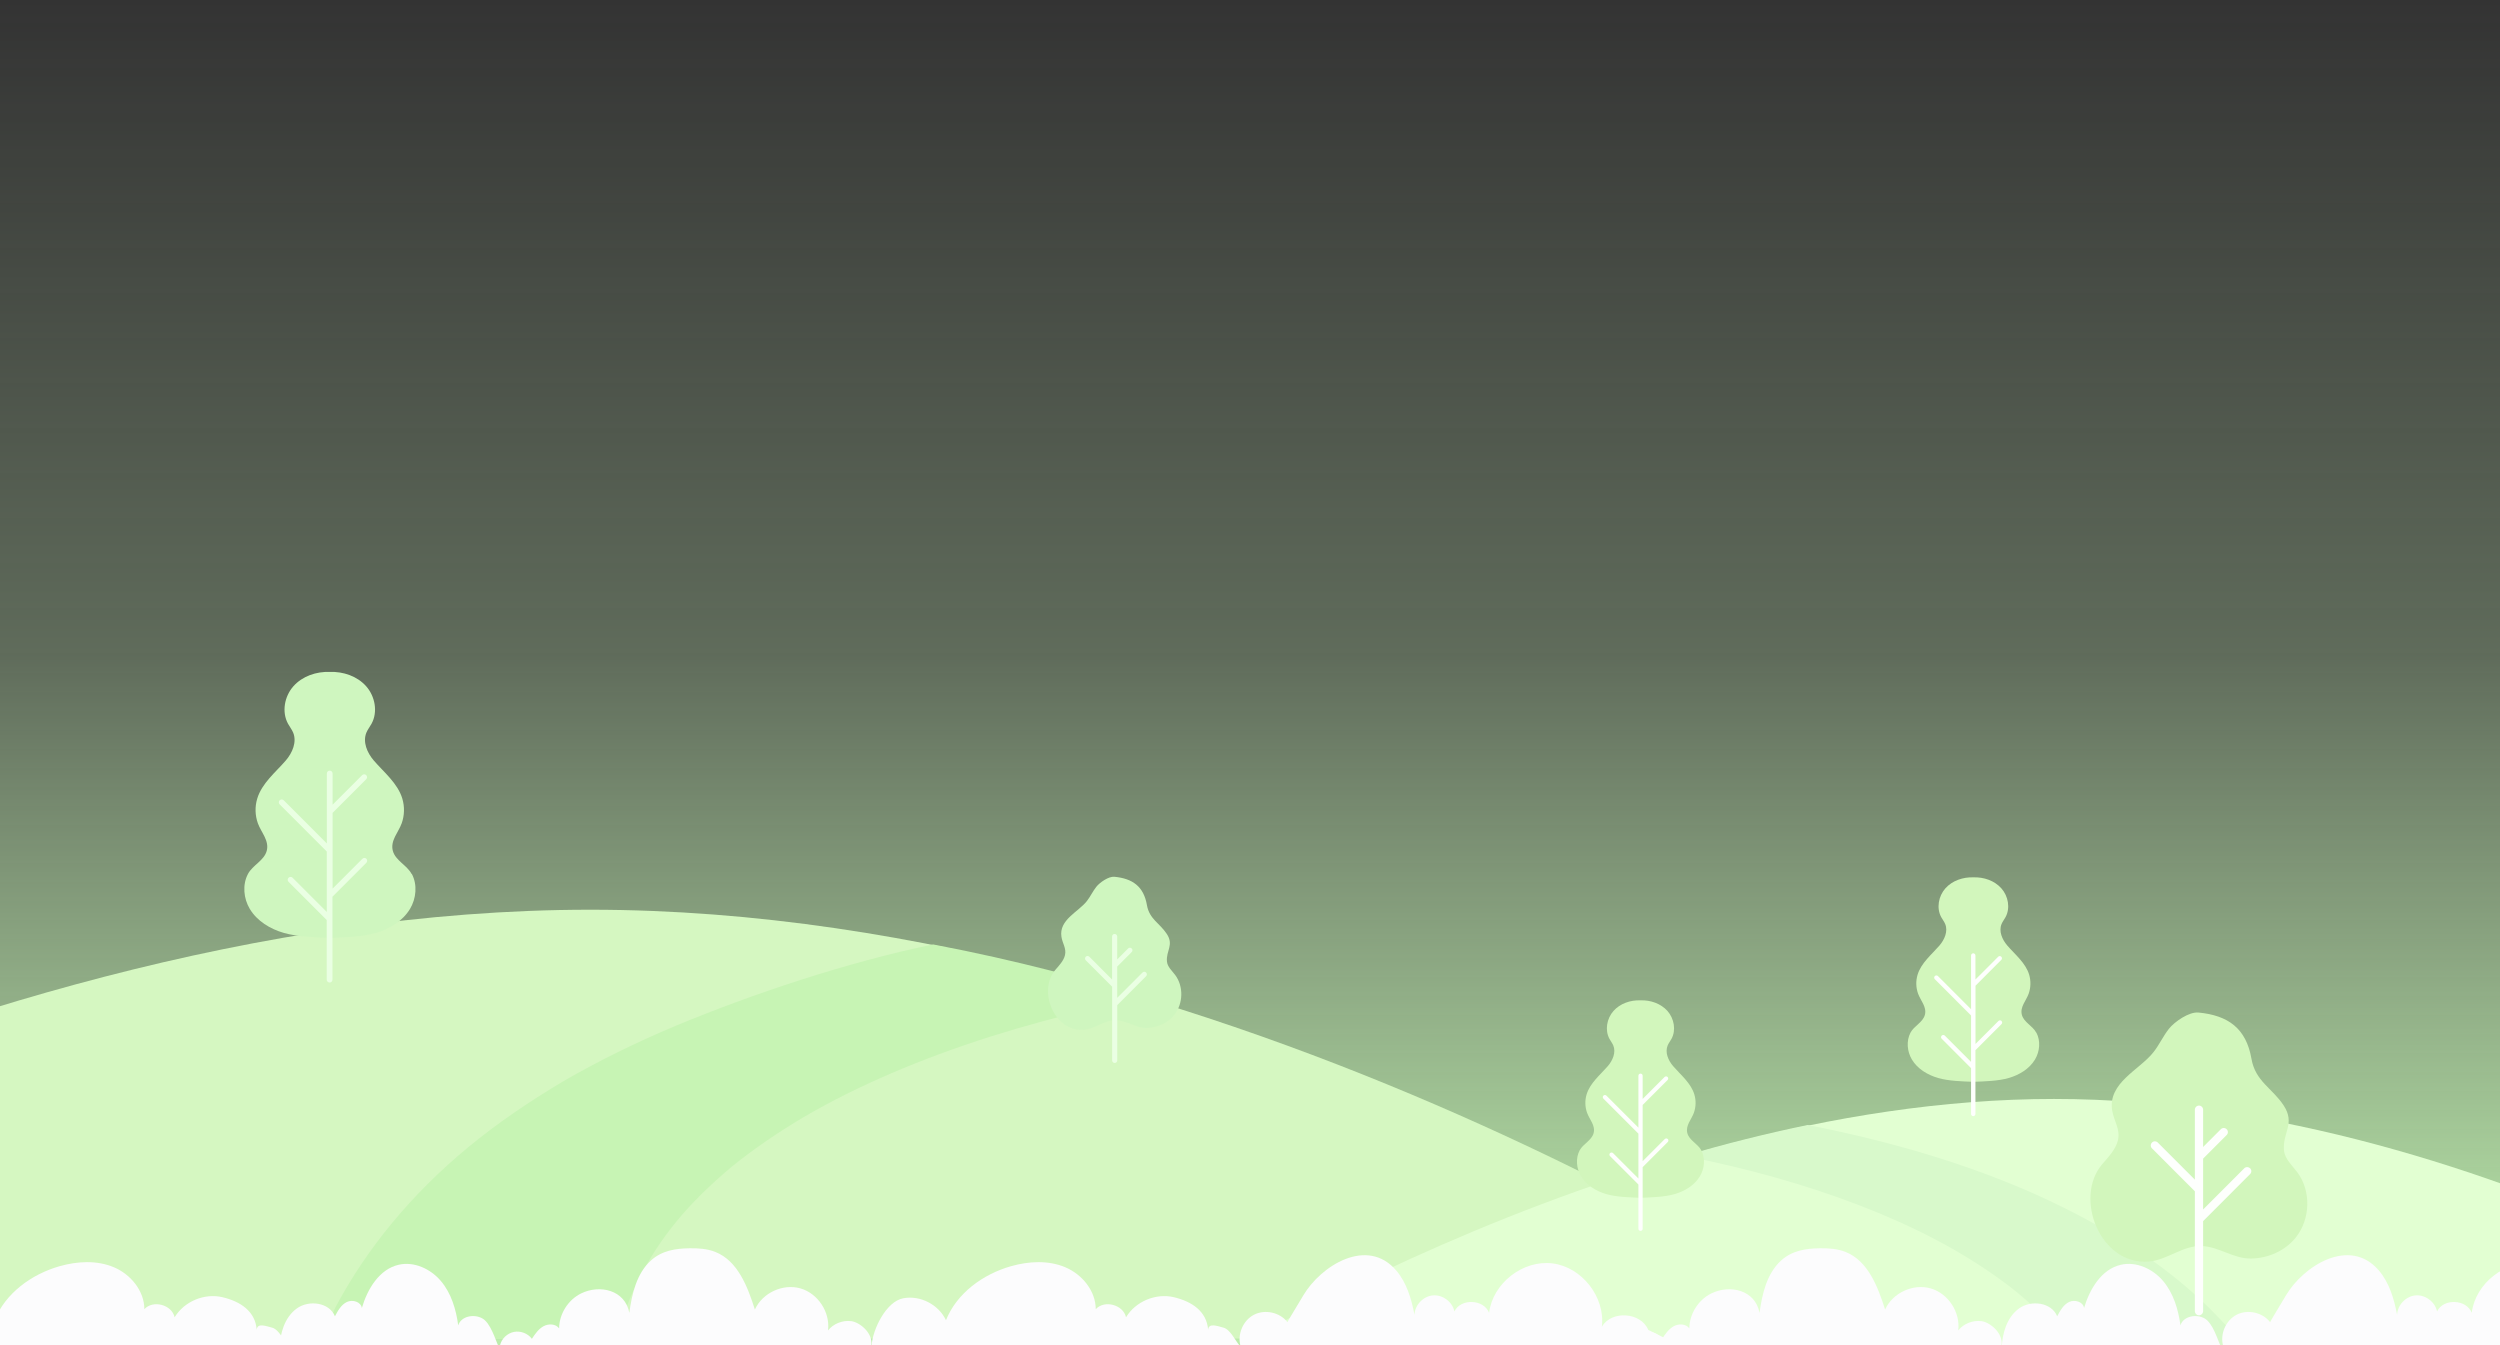 <svg width="1440" height="775" viewBox="0 0 1440 775" fill="none" xmlns="http://www.w3.org/2000/svg">
<rect x="0" y="0" width="1440" height="775" fill="#333333" stroke="none"/>
<g clip-path="url(#clip0_361_9260)">
<rect x="-240" width="1920" height="775.836" fill="url(#paint0_linear_361_9260)"/>
<path d="M-423 771C-423 771 -40.687 524 339.994 524C720.675 524 1079 771 1079 771H-423Z" fill="#D5F7C1"/>
<path d="M389.562 703.653C398.543 692.666 409.419 682.183 421.489 672.006C433.889 661.97 447.813 652.409 463.055 643.379C493.787 625.403 530.286 609.887 570.287 597.139C590.308 590.793 611.236 585.146 632.74 580.225C642.05 578.101 651.525 576.144 661 574.355C624.5 564.019 587.5 553.501 537.5 544C488.189 554.148 433.312 572.509 388.944 590.961C366.41 600.438 344.824 611.033 324.638 622.691C304.782 634.517 286.079 647.237 269.518 660.936C236.356 688.389 211.391 719.309 194.172 751.263L193.636 752.213C192.359 754.645 191.411 757.162 190.752 759.762C189.846 763.564 189.805 767.31 190.382 771H355.205C361.179 747.628 372.178 724.928 389.562 703.653Z" fill="#C7F4B4"/>
<path d="M670 801C670 801 927.069 633 1183.06 633C1439.05 633 1680 801 1680 801H670Z" fill="#E2FFD2"/>
<path d="M1260.5 742.332C1247.96 731.467 1233.73 721.375 1218.59 711.964C1203.17 702.667 1186.64 694.189 1169.31 686.551C1134.45 671.344 1096.27 659.729 1056.95 651.228C1051.7 650.091 1046.42 649.023 1041.13 648C1016.91 653.023 993.112 659.047 970 665.775C974.493 666.639 978.95 667.571 983.407 668.526C1001.02 672.345 1018.2 676.754 1034.7 681.8C1067.7 691.87 1098.11 704.327 1124.06 718.988C1136.96 726.353 1148.82 734.195 1159.46 742.491C1169.85 750.902 1179.27 759.63 1187.18 768.791C1196.09 779.133 1203.17 789.93 1208.74 801H1310C1297.74 780.338 1281.39 760.426 1260.5 742.355V742.332Z" fill="#D8F9CB"/>
<path d="M1172.88 594.793C1170.83 590.901 1165.75 588.883 1164.6 584.559C1163.38 580.018 1167.12 576.342 1168.52 572.342C1169.75 568.847 1169.85 565.027 1168.81 561.459C1166.76 554.613 1160.53 549.676 1156.18 544.595C1153.26 541.207 1151.17 536.378 1152.9 532.234C1153.48 530.829 1154.45 529.64 1155.17 528.306C1158.05 523.081 1156.75 516.126 1152.79 511.694C1148.83 507.225 1142.64 505.135 1136.67 505.351C1130.73 505.135 1124.5 507.225 1120.54 511.694C1116.58 516.162 1115.28 523.081 1118.16 528.306C1118.88 529.64 1119.86 530.829 1120.43 532.234C1122.16 536.378 1120.07 541.171 1117.16 544.595C1112.76 549.676 1106.57 554.649 1104.52 561.459C1103.44 565.027 1103.55 568.847 1104.81 572.342C1106.21 576.306 1109.96 580.018 1108.73 584.559C1107.58 588.883 1102.51 590.901 1100.45 594.793C1097.93 599.586 1098.51 605.712 1101.25 610.288C1104.48 615.694 1110.28 619.153 1116.33 620.919C1122.38 622.685 1130.4 622.901 1136.7 623.117C1143 622.901 1151.03 622.685 1157.08 620.919C1163.12 619.153 1168.88 615.694 1172.16 610.288C1174.89 605.712 1175.51 599.586 1172.95 594.793H1172.88Z" fill="#D2F6BC"/>
<path d="M1152.9 588.09C1152.4 587.586 1151.6 587.586 1151.1 588.09L1137.89 601.315V567.766L1152.76 552.883C1153.26 552.378 1153.26 551.586 1152.76 551.081C1152.25 550.577 1151.46 550.577 1150.96 551.081L1137.85 564.198V550.36C1137.85 549.676 1137.28 549.099 1136.59 549.099C1135.91 549.099 1135.33 549.676 1135.33 550.36V581.315L1116.26 562.216C1115.75 561.712 1114.96 561.712 1114.46 562.216C1113.95 562.721 1113.95 563.514 1114.46 564.018L1135.33 584.919V611.658L1120.22 596.523C1119.71 596.018 1118.92 596.018 1118.42 596.523C1117.91 597.027 1117.91 597.82 1118.42 598.324L1135.33 615.261V641.64C1135.33 642.324 1135.91 642.901 1136.59 642.901C1137.28 642.901 1137.85 642.324 1137.85 641.64V604.919L1152.86 589.892C1153.37 589.387 1153.37 588.595 1152.86 588.09H1152.9Z" fill="#FEFFFD"/>
<path d="M237.072 503.381C234.408 498.336 227.785 495.705 226.273 490.084C224.689 484.174 229.549 479.381 231.385 474.192C233.005 469.651 233.113 464.678 231.745 460.03C229.081 451.129 220.982 444.678 215.294 438.048C211.479 433.615 208.815 427.381 211.047 421.976C211.803 420.174 213.062 418.624 213.998 416.894C217.742 410.084 216.05 401.075 210.903 395.273C205.755 389.471 197.692 386.732 189.953 387.021C182.213 386.732 174.15 389.471 169.002 395.273C163.855 401.075 162.163 410.084 165.907 416.894C166.843 418.624 168.103 420.174 168.858 421.976C171.09 427.381 168.427 433.615 164.611 438.048C158.923 444.678 150.824 451.093 148.16 460.03C146.756 464.678 146.9 469.651 148.52 474.192C150.356 479.381 155.216 484.174 153.632 490.084C152.12 495.705 145.497 498.336 142.833 503.381C139.521 509.615 140.313 517.579 143.877 523.525C148.088 530.552 155.612 535.093 163.495 537.363C171.342 539.633 181.817 539.958 190.025 540.21C198.196 539.921 208.671 539.633 216.554 537.363C224.401 535.093 231.925 530.552 236.172 523.525C239.736 517.579 240.528 509.615 237.216 503.381H237.072Z" fill="#CFF6BF"/>
<path d="M211.083 494.66C210.435 494.012 209.391 494.012 208.743 494.66L191.572 511.849V468.21L210.939 448.822C211.587 448.174 211.587 447.129 210.939 446.48C210.291 445.831 209.247 445.831 208.599 446.48L191.572 463.525V445.543C191.572 444.642 190.852 443.885 189.916 443.885C188.981 443.885 188.261 444.606 188.261 445.543V485.831L163.423 460.967C162.775 460.318 161.731 460.318 161.083 460.967C160.435 461.615 160.435 462.66 161.083 463.309L188.225 490.48V525.291L168.534 505.579C167.886 504.931 166.843 504.931 166.195 505.579C165.547 506.228 165.547 507.273 166.195 507.922L188.189 529.94V564.282C188.189 565.183 188.909 565.94 189.845 565.94C190.78 565.94 191.5 565.219 191.5 564.282V516.498L211.011 496.967C211.659 496.318 211.659 495.273 211.011 494.624L211.083 494.66Z" fill="#EAFFE3"/>
<path d="M979.936 662.577C977.956 658.829 973.025 656.883 971.909 652.703C970.721 648.306 974.357 644.739 975.688 640.919C976.876 637.532 976.984 633.856 975.94 630.396C973.961 623.802 967.949 619.009 963.737 614.108C960.894 610.829 958.914 606.18 960.57 602.18C961.146 600.847 962.046 599.694 962.766 598.396C965.537 593.351 964.277 586.649 960.462 582.324C956.646 578.036 950.671 575.982 944.911 576.198C939.152 575.982 933.176 578 929.361 582.324C925.545 586.613 924.285 593.315 927.057 598.396C927.741 599.658 928.677 600.847 929.253 602.18C930.909 606.18 928.929 610.829 926.085 614.108C921.837 619.009 915.862 623.802 913.882 630.396C912.838 633.856 912.946 637.532 914.134 640.919C915.502 644.775 919.102 648.306 917.914 652.703C916.798 656.883 911.902 658.829 909.886 662.577C907.439 667.189 908.015 673.135 910.678 677.531C913.81 682.757 919.39 686.108 925.221 687.802C931.053 689.495 938.828 689.712 944.911 689.928C950.995 689.712 958.77 689.495 964.601 687.802C970.433 686.108 976.012 682.757 979.144 677.531C981.808 673.135 982.384 667.189 979.936 662.577Z" fill="#D2F6BC"/>
<path d="M960.642 656.09C960.174 655.622 959.382 655.622 958.914 656.09L946.171 668.847V636.45L960.534 622.072C961.002 621.604 961.002 620.811 960.534 620.342C960.066 619.874 959.274 619.874 958.806 620.342L946.171 632.991V619.622C946.171 618.937 945.631 618.396 944.947 618.396C944.263 618.396 943.723 618.937 943.723 619.622V649.531L925.293 631.081C924.825 630.613 924.033 630.613 923.565 631.081C923.097 631.55 923.097 632.342 923.565 632.811L943.723 652.991V678.829L929.109 664.198C928.641 663.73 927.849 663.73 927.381 664.198C926.913 664.667 926.913 665.459 927.381 665.928L943.723 682.288V707.766C943.723 708.45 944.263 708.991 944.947 708.991C945.631 708.991 946.171 708.45 946.171 707.766V672.27L960.642 657.784C961.11 657.315 961.11 656.522 960.642 656.054V656.09Z" fill="#FEFFFD"/>
<path d="M641.891 505.021C652.33 506.03 658.774 510.534 660.645 521.417C662.049 529.417 667.989 531.724 672.056 537.922C676.304 544.336 671.552 547.615 672.164 553.85C672.452 556.913 675.044 559.111 676.88 561.561C681.848 568.156 681.524 578.102 676.412 584.552C672.632 589.309 666.621 591.976 660.609 592.084C654.31 592.192 649.27 587.94 643.151 587.651C636.42 587.327 630.948 592.588 624.361 593.129C607.154 594.57 597.615 570.534 607.91 558.606C609.998 556.192 612.662 553.417 613.418 550.21C614.354 546.282 611.978 543.435 611.402 539.651C609.818 529.814 621.085 525.345 626.053 519.003C628.068 516.408 629.436 513.381 631.488 510.787C633.504 508.228 638.651 504.697 641.891 505.021Z" fill="#CFF6BF"/>
<path d="M660.141 560.156C659.565 559.579 658.63 559.579 658.09 560.156L643.511 574.751V556.733L651.862 548.372C652.438 547.796 652.438 546.859 651.862 546.318C651.286 545.742 650.35 545.742 649.81 546.318L643.511 552.624V539.435C643.511 538.642 642.863 537.958 642.035 537.958C641.207 537.958 640.559 538.606 640.559 539.435V564.192L627.456 551.075C626.88 550.498 625.945 550.498 625.405 551.075C624.829 551.651 624.829 552.588 625.405 553.129L640.595 568.336V610.787C640.595 611.579 641.243 612.264 642.071 612.264C642.899 612.264 643.547 611.615 643.547 610.787V578.931L660.177 562.282C660.753 561.706 660.753 560.769 660.177 560.228L660.141 560.156Z" fill="#EAFFE3"/>
<path d="M1266.33 583.225C1283.28 584.847 1293.79 592.234 1296.85 609.892C1299.12 622.901 1308.77 626.685 1315.39 636.739C1322.27 647.189 1314.6 652.523 1315.57 662.649C1316.07 667.622 1320.25 671.225 1323.24 675.225C1331.3 685.964 1330.8 702.108 1322.48 712.667C1316.36 720.414 1306.57 724.739 1296.78 724.919C1286.52 725.135 1278.35 718.18 1268.34 717.712C1257.4 717.207 1248.51 725.748 1237.74 726.649C1209.74 728.991 1194.26 689.928 1210.96 670.468C1214.35 666.541 1218.7 662.036 1219.93 656.811C1221.44 650.396 1217.62 645.784 1216.61 639.622C1214.06 623.622 1232.35 616.342 1240.44 606C1243.76 601.784 1245.95 596.847 1249.26 592.631C1252.58 588.45 1260.89 582.721 1266.22 583.225H1266.33Z" fill="#D2F6BC"/>
<path d="M1296.02 672.955C1295.09 672.018 1293.58 672.018 1292.68 672.955L1268.99 696.667V667.369L1282.56 653.784C1283.5 652.847 1283.5 651.333 1282.56 650.432C1281.62 649.495 1280.11 649.495 1279.21 650.432L1268.99 660.667V639.189C1268.99 637.892 1267.91 636.811 1266.61 636.811C1265.32 636.811 1264.24 637.892 1264.24 639.189V679.477L1242.89 658.108C1241.96 657.171 1240.44 657.171 1239.54 658.108C1238.61 659.045 1238.61 660.559 1239.54 661.459L1264.24 686.18V755.225C1264.24 756.523 1265.32 757.604 1266.61 757.604C1267.91 757.604 1268.99 756.523 1268.99 755.225V703.369L1296.06 676.27C1297 675.333 1297 673.82 1296.06 672.919L1296.02 672.955Z" fill="#FEFFFD"/>
<path d="M-46 775.355C-45.371 765.438 -37.447 749.617 -27.706 747.797C-17.965 745.954 -7.315 751.437 -3.12 760.444C3.149 744.81 18.227 733.913 34.4 729.316C44.561 726.446 55.747 725.816 65.512 729.899C75.253 733.983 83.13 743.503 83.153 754.097C88.117 748.59 99.024 751.507 100.585 758.764C106.085 749.617 117.784 744.717 128.154 747.19C138.525 749.664 147.054 755.287 147.87 765.928C148.173 761.914 152.88 763.688 156.772 764.738C160.664 765.765 163.577 772.345 166.257 775.355H-46Z" fill="#FCFCFD"/>
<path d="M502 775.355C502.629 765.438 510.553 749.617 520.294 747.797C530.035 745.954 540.685 751.437 544.88 760.444C551.149 744.81 566.227 733.913 582.4 729.316C592.561 726.446 603.747 725.816 613.512 729.899C623.253 733.983 631.13 743.503 631.153 754.097C636.117 748.59 647.024 751.507 648.585 758.764C654.085 749.617 665.784 744.717 676.154 747.19C686.525 749.664 695.054 755.287 695.87 765.928C696.173 761.914 700.88 763.688 704.772 764.738C708.664 765.765 711.577 772.345 714.257 775.355H502Z" fill="#FCFCFD"/>
<path d="M161 776.72C161.233 768.062 163.936 758.822 170.904 753.712C177.872 748.601 189.734 750.141 192.927 758.192C194.605 754.972 196.516 751.542 199.779 749.955C203.041 748.368 207.958 749.838 208.425 753.432C211.641 742.464 218.446 731.1 229.585 728.51C238.557 726.434 248.159 730.914 254.055 737.984C259.974 745.055 262.701 754.272 263.936 763.419C265.52 758.122 273.001 756.675 277.825 759.405C282.649 762.112 285.329 771.656 287.59 776.72H161.023H161Z" fill="#FCFCFD"/>
<path d="M1153 776.72C1153.23 768.062 1155.94 758.822 1162.9 753.712C1169.87 748.601 1181.73 750.141 1184.93 758.192C1186.61 754.972 1188.52 751.542 1191.78 749.955C1195.04 748.368 1199.96 749.838 1200.42 753.432C1203.64 742.464 1210.45 731.1 1221.59 728.51C1230.56 726.434 1240.16 730.914 1246.05 737.984C1251.97 745.055 1254.7 754.272 1255.94 763.419C1257.52 758.122 1265 756.675 1269.83 759.405C1274.65 762.112 1277.33 771.656 1279.59 776.72H1153.02H1153Z" fill="#FCFCFD"/>
<path d="M949.4 766.025C945.182 755.781 928.24 754.614 922.67 764.205C924.744 747.194 911.204 729.81 894.192 727.71C877.203 725.61 859.818 739.167 857.72 756.178C854.691 748.291 841.407 747.731 837.748 755.361C836.583 749.854 830.967 745.654 825.374 746.144C819.781 746.611 814.933 751.698 814.724 757.321C812.999 748.174 810.272 738.887 804.237 731.817C787.527 712.192 760.75 729.04 750.613 746.307C749.891 747.544 741.478 761.428 741.571 761.545C737.19 755.898 728.614 754.008 722.275 757.298C715.936 760.588 712.534 768.685 714.608 775.546H968.58L949.423 766.025H949.4Z" fill="#FCFCFD"/>
<path d="M1515.4 766.025C1511.18 755.781 1494.24 754.614 1488.67 764.205C1490.74 747.194 1477.2 729.81 1460.19 727.71C1443.2 725.61 1425.82 739.167 1423.72 756.178C1420.69 748.291 1407.41 747.731 1403.75 755.361C1402.58 749.854 1396.97 745.654 1391.37 746.144C1385.78 746.611 1380.93 751.698 1380.72 757.321C1379 748.174 1376.27 738.887 1370.24 731.817C1353.53 712.192 1326.75 729.04 1316.61 746.307C1315.89 747.544 1307.48 761.428 1307.57 761.545C1303.19 755.898 1294.61 754.008 1288.27 757.298C1281.94 760.588 1278.53 768.685 1280.61 775.546H1534.58L1515.42 766.025H1515.4Z" fill="#FCFCFD"/>
<path d="M288 774.895C288.909 771.091 292.171 767.964 295.993 767.194C299.815 766.424 304.033 768.011 306.364 771.161C308.182 768.408 310.139 765.538 313.029 763.928C315.919 762.318 320.067 762.458 322.048 765.118C322.141 756.811 327.198 748.737 334.656 745.05C345.539 739.66 360.104 743.113 362.481 756.204C363.996 745.213 366.699 733.523 374.926 726.056C381.218 720.339 389.071 719.102 397.251 719.009C402.285 718.939 407.412 719.265 412.073 721.132C424.96 726.266 430.6 741.06 434.818 754.29C439.129 744.7 450.945 739.216 461.036 742.11C471.126 744.98 478.281 755.877 476.929 766.308C480.099 762.411 485.365 760.334 490.329 760.987C495.293 761.641 502.914 767.848 501.888 774.941H288.023L288 774.895Z" fill="#FCFCFD"/>
<path d="M939 774.895C939.909 771.091 943.171 767.964 946.993 767.194C950.815 766.424 955.033 768.011 957.364 771.161C959.182 768.408 961.139 765.538 964.029 763.928C966.919 762.318 971.067 762.458 973.048 765.118C973.141 756.811 978.198 748.737 985.656 745.05C996.539 739.66 1011.1 743.113 1013.48 756.204C1015 745.213 1017.7 733.523 1025.93 726.056C1032.22 720.339 1040.07 719.102 1048.25 719.009C1053.29 718.939 1058.41 719.265 1063.07 721.132C1075.96 726.266 1081.6 741.06 1085.82 754.29C1090.13 744.7 1101.94 739.216 1112.04 742.11C1122.13 744.98 1129.28 755.877 1127.93 766.308C1131.1 762.411 1136.37 760.334 1141.33 760.987C1146.29 761.641 1153.91 767.848 1152.89 774.941H939.023L939 774.895Z" fill="#FCFCFD"/>
</g>
<defs>
<linearGradient id="paint0_linear_361_9260" x1="720" y1="0" x2="720" y2="775.836" gradientUnits="userSpaceOnUse">
<stop stop-color="#D6FFC6" stop-opacity="0"/>
<stop offset="0.486" stop-color="#CFFABF" stop-opacity="0.285"/>
<stop offset="1" stop-color="#BDEEAD"/>
</linearGradient>
<clipPath id="clip0_361_9260">
<rect width="1921" height="775" fill="white" transform="translate(-241)"/>
</clipPath>
</defs>
</svg>
